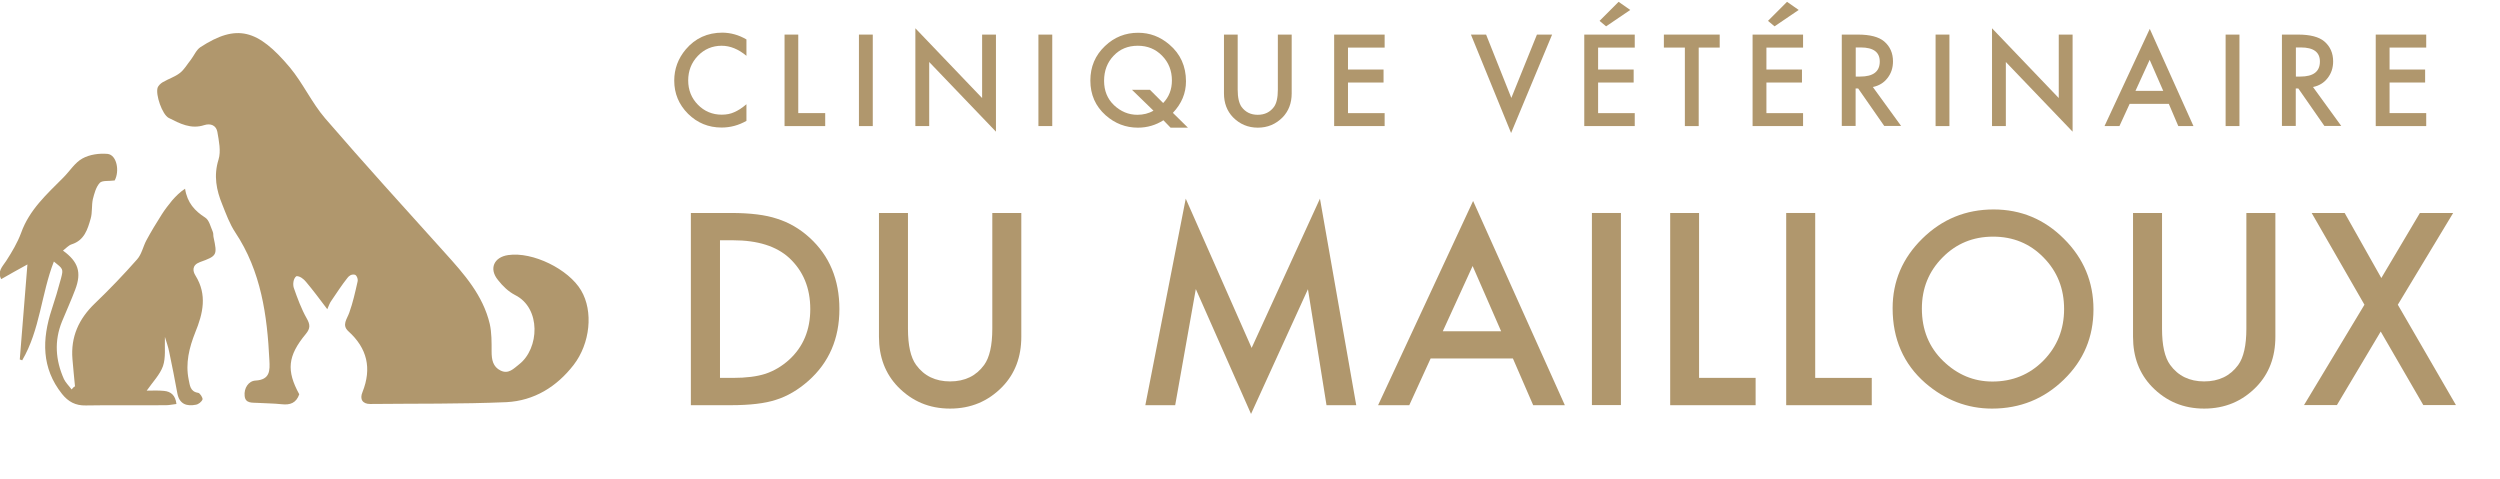 <?xml version="1.0" encoding="utf-8"?>
<!-- Generator: Adobe Illustrator 17.1.0, SVG Export Plug-In . SVG Version: 6.00 Build 0)  -->
<!DOCTYPE svg PUBLIC "-//W3C//DTD SVG 1.1//EN" "http://www.w3.org/Graphics/SVG/1.1/DTD/svg11.dtd">
<svg version="1.1" id="Calque_1" xmlns="http://www.w3.org/2000/svg" xmlns:xlink="http://www.w3.org/1999/xlink" x="0px" y="0px"
	 viewBox="675.1 76.5 2060.1 394.5" enable-background="new 675.1 76.5 2060.1 394.5" xml:space="preserve">
<g>
	<path fill="#B0976D" d="M944.8,331.3c-6.2-8.2-11.6-15.5-17.5-22.5c-1.8-2.3-5.2-5-8-4.7c-2.6,2-3,6.8-2.1,9.6
		c3,8.6,6.2,17.3,10.6,25.1c3,5.2,3.1,8.3-0.7,12.9c-15,18.1-16.1,30.2-5.4,49.7c-2.5,7.2-7.5,9-14.5,8.2
		c-6.5-0.7-13.1-0.7-19.6-1.1c-4.4-0.3-10.3,0.7-10.9-5.7c-0.7-6.3,3.1-12.4,9-12.7c12.1-0.7,11.8-8.5,11.4-16.5
		c-1.8-37.2-6.8-73.6-28.2-105.7c-4.5-6.8-7.5-15-10.6-22.8c-4.9-11.9-7.3-23.8-3.1-37.2c2.1-6.8,0.3-15.3-1-22.8
		c-1-5.2-5.4-7.2-10.8-5.5c-10.9,3.6-20.2-1.3-29.4-6c-5.2-2.8-10.9-19.1-9-24.9c0.7-1.8,2.5-3.4,4.1-4.4c4.7-2.8,10.1-4.4,14.3-7.7
		c3.6-2.8,6-7.2,9-10.9c2.6-3.4,4.4-8,7.8-10.3c30-19.5,47.3-14.8,73.7,16.6c10.9,13.1,18.1,29.2,29.2,42.1
		c32.3,37.4,65.6,74.1,98.7,110.8c15.8,17.5,31.3,34.9,36.9,58.6c1.6,7.3,1.5,15,1.5,22.6c0,6.7,1,12.7,7.5,15.8
		c6.5,3.1,10.6-1.6,15.2-5.2c16.6-12.9,18.3-46.3-3.4-57.1c-5.4-2.8-10.1-7.3-14-12.3c-7.7-9.3-3.4-18.9,8.3-20.6
		c20.2-3,49.9,11.6,60.2,29.2c10.1,17.1,7.5,43.5-6.2,61.3c-14,18.1-32.6,29.5-55.3,30.7c-37.5,1.6-75.1,1.1-112.4,1.5
		c-6.2,0-8.8-3.9-6.3-9.8c7.8-19.6,3.9-36.1-11.6-50.1c-5.7-5.2-1.1-10.1,0.7-15.3c3-8.3,4.9-17,6.8-25.4c0.7-2.3-0.7-5.4-2.1-5.9
		c-3-0.7-5,1-6.2,2.6c-4.7,5.9-8.8,12.3-13.1,18.6C946.9,325.9,946,328.5,944.8,331.3z"/>
	<path fill="#B0976D" d="M736.9,394.9c-0.7-7.5-1.5-15-2.1-22.5c-1.5-18.3,5.2-33.1,18.4-45.8c12.1-11.6,23.8-23.8,34.9-36.4
		c3.8-4.3,4.9-10.6,7.7-15.8c3.9-7.2,8.2-14.3,12.6-21.2c2.6-4.1,5.5-7.8,8.6-11.6c3-3.4,6.2-6.7,10.6-9.6
		c1.8,11.6,8,18.3,16.6,23.8c3.3,2.1,4.4,7.5,6.2,11.6c0.7,1.5,0.3,3.3,0.7,4.7c3.1,14.5,3,15.3-11.3,20.4
		c-6.7,2.5-5.9,7.5-3.6,11.1c9.8,15.8,6.2,31.2-0.2,46.8c-5,12.6-8.2,25.4-5.4,39c1,4.5,1.1,9.8,7.8,10.8c1.5,0.2,3.9,4.1,3.6,5.4
		c-0.7,2-3.4,4.1-5.5,4.4c-7.5,1.5-13.5-0.5-15.2-9.1c-2.1-11.4-4.3-22.8-6.7-34.1c-0.8-4.3-2.3-8.3-3.6-12.7
		c-0.3,8.8,0.8,17-1.6,24.1c-2.5,7-8.3,12.9-13.4,20.2c4.5,0,9.5-0.3,14.2,0.2c5.7,0.5,9.5,3.6,10.3,10.8c-3,0.3-5.7,1-8.6,1
		c-22,0.2-44-0.2-66.1,0.2c-8.5,0.2-14.5-3.1-19.6-9.5c-17-21.4-16.5-45-8.5-69.5c2.8-8.5,5.4-17.1,7.7-25.8c2-7.7,1.8-7.7-5.9-13.8
		c-10.4,26.7-11.4,56.4-26.1,81.4c-0.7-0.2-1.3-0.5-2-0.7c2.1-25.4,4.1-51,6.3-78.3c-8.2,4.5-15,8.3-21.6,12.1
		c-3.4-6.3,1-10.3,4.1-15c4.7-7.3,9.3-15,12.3-23.1c6.8-19.1,21.2-31.9,34.9-45.7c5.2-5.2,9.5-12.3,15.6-15.6
		c5.9-3.3,13.8-4.4,20.7-3.8c7.7,0.8,10.1,14.2,5.9,21.9c-4.9,0.7-10.3-0.2-12.3,2c-3.1,3.4-4.5,8.8-5.7,13.5
		c-1.1,5.2-0.3,10.9-1.8,16c-2.5,8.8-5.2,17.8-15.6,21.1c-2.6,0.8-4.7,3.3-7.2,5.2c12.6,9.1,15.5,17.9,10.1,32.1
		c-3.3,8.8-7.3,17.5-10.9,26.3c-6.5,16-5.4,31.8,1.6,47.5c1.5,3.1,4.3,5.7,6.3,8.5C735.5,395.7,736.1,395.2,736.9,394.9z"/>
</g>
<g>
	<path fill="#B0976D" d="M1290.2,109v13.5c-6.6-5.5-13.4-8.3-20.4-8.3c-7.7,0-14.3,2.8-19.6,8.3c-5.3,5.5-8,12.3-8,20.3
		c0,7.9,2.7,14.6,8,20c5.3,5.4,11.9,8.2,19.6,8.2c4,0,7.4-0.7,10.2-2c1.6-0.7,3.2-1.5,4.9-2.6c1.7-1.1,3.4-2.4,5.3-4v13.7
		c-6.5,3.7-13.3,5.5-20.5,5.5c-10.8,0-20-3.8-27.6-11.3c-7.6-7.6-11.4-16.7-11.4-27.4c0-9.6,3.2-18.2,9.5-25.7
		c7.8-9.2,17.9-13.8,30.3-13.8C1277.3,103.5,1283.9,105.3,1290.2,109z"/>
	<path fill="#B0976D" d="M1332.9,105v64.7h22.2v10.7h-33.5V105H1332.9z"/>
	<path fill="#B0976D" d="M1394.3,105v75.4h-11.4V105H1394.3z"/>
	<path fill="#B0976D" d="M1429.4,180.4V99.8l55,57.5V105h11.4v80l-55-57.4v52.8H1429.4z"/>
	<path fill="#B0976D" d="M1542.2,105v75.4h-11.4V105H1542.2z"/>
	<path fill="#B0976D" d="M1654,181.7h-14.3l-5.9-6.1c-6.3,4-13.3,6.1-21,6.1c-10,0-18.9-3.4-26.6-10.2c-8.4-7.5-12.6-17-12.6-28.6
		c0-11.4,4-20.8,12-28.4c7.7-7.4,16.9-11,27.4-11c9.6,0,18.1,3.2,25.7,9.7c9.1,7.7,13.7,17.9,13.7,30.3c0,9.8-3.6,18.4-10.8,26
		L1654,181.7z M1622.7,150.5l10.9,10.9c4.8-5,7.2-11.2,7.2-18.6c0-8.1-2.7-14.9-8.1-20.4s-12-8.2-20-8.2c-8.1,0-14.7,2.7-19.9,8.2
		c-5.2,5.4-7.9,12.3-7.9,20.7c0,8.1,2.7,14.8,8.1,20c5.6,5.3,12.1,8,19.3,8c4.9,0,9.4-1.1,13.3-3.4l-17.7-17.2H1622.7z"/>
	<path fill="#B0976D" d="M1695,105v45.4c0,6.5,1.1,11.2,3.2,14.2c3.2,4.3,7.6,6.5,13.3,6.5c5.8,0,10.2-2.2,13.4-6.5
		c2.1-2.9,3.2-7.6,3.2-14.2V105h11.4v48.5c0,7.9-2.5,14.5-7.4,19.6c-5.6,5.7-12.4,8.6-20.5,8.6s-14.9-2.9-20.5-8.6
		c-4.9-5.1-7.4-11.7-7.4-19.6V105H1695z"/>
	<path fill="#B0976D" d="M1816.1,115.7h-30.2v18.1h29.3v10.7h-29.3v25.2h30.2v10.7h-41.6V105h41.6V115.7z"/>
	<path fill="#B0976D" d="M1899.7,105l20.8,52.2l21.1-52.2h12.5l-33.8,81.1l-33.1-81.1H1899.7z"/>
	<path fill="#B0976D" d="M2022.2,115.7h-30.2v18.1h29.3v10.7h-29.3v25.2h30.2v10.7h-41.6V105h41.6V115.7z M2018.5,84.7l-19.9,13.5
		l-5.4-4.5l15.7-15.7L2018.5,84.7z"/>
	<path fill="#B0976D" d="M2074.9,115.7v64.7h-11.4v-64.7h-17.3V105h46v10.7H2074.9z"/>
	<path fill="#B0976D" d="M2160.9,115.7h-30.2v18.1h29.3v10.7h-29.3v25.2h30.2v10.7h-41.6V105h41.6V115.7z M2157.3,84.7l-19.9,13.5
		l-5.4-4.5l15.7-15.7L2157.3,84.7z"/>
	<path fill="#B0976D" d="M2218.4,148.2l23.3,32.1h-13.9l-21.5-30.9h-2.1v30.9h-11.4V105h13.3c10,0,17.2,1.9,21.6,5.6
		c4.9,4.2,7.3,9.7,7.3,16.5c0,5.3-1.5,9.9-4.6,13.8C2227.5,144.7,2223.4,147.2,2218.4,148.2z M2204.3,139.6h3.6
		c10.8,0,16.2-4.1,16.2-12.4c0-7.7-5.2-11.6-15.7-11.6h-4.1V139.6z"/>
	<path fill="#B0976D" d="M2281.5,105v75.4h-11.4V105H2281.5z"/>
	<path fill="#B0976D" d="M2316.6,180.4V99.8l55,57.5V105h11.4v80l-55-57.4v52.8H2316.6z"/>
	<path fill="#B0976D" d="M2462.3,162.1H2430l-8.4,18.3h-12.3l37.3-80.1l36,80.1h-12.5L2462.3,162.1z M2457.7,151.4l-11.2-25.6
		l-11.7,25.6H2457.7z"/>
	<path fill="#B0976D" d="M2520.5,105v75.4h-11.4V105H2520.5z"/>
	<path fill="#B0976D" d="M2581.1,148.2l23.3,32.1h-13.9l-21.5-30.9h-2.1v30.9h-11.4V105h13.3c10,0,17.2,1.9,21.6,5.6
		c4.9,4.2,7.3,9.7,7.3,16.5c0,5.3-1.5,9.9-4.6,13.8C2590.2,144.7,2586.1,147.2,2581.1,148.2z M2567,139.6h3.6
		c10.8,0,16.2-4.1,16.2-12.4c0-7.7-5.2-11.6-15.7-11.6h-4.1V139.6z"/>
	<path fill="#B0976D" d="M2674.4,115.7h-30.2v18.1h29.3v10.7h-29.3v25.2h30.2v10.7h-41.6V105h41.6V115.7z"/>
	<path fill="#B0976D" d="M1244.4,410.4V252h33.2c15.9,0,28.5,1.6,37.7,4.7c9.9,3.1,18.9,8.3,27,15.7c16.3,14.9,24.5,34.5,24.5,58.8
		c0,24.3-8.5,44-25.5,59.1c-8.5,7.5-17.5,12.8-26.9,15.7c-8.8,2.9-21.2,4.4-37.2,4.4H1244.4z M1268.3,387.9h10.8
		c10.7,0,19.7-1.1,26.8-3.4c7.1-2.4,13.5-6.2,19.3-11.4c11.8-10.7,17.6-24.7,17.6-41.9c0-17.4-5.8-31.4-17.4-42.2
		c-10.5-9.6-25.9-14.5-46.2-14.5h-10.8V387.9z"/>
	<path fill="#B0976D" d="M1423.3,252v95.4c0,13.6,2.2,23.6,6.7,29.8c6.6,9.1,16,13.6,28,13.6c12.1,0,21.5-4.5,28.1-13.6
		c4.4-6.1,6.7-16,6.7-29.8V252h23.9V354c0,16.7-5.2,30.4-15.6,41.2c-11.7,12-26,18-43.1,18s-31.3-6-43-18
		c-10.4-10.8-15.6-24.5-15.6-41.2V252H1423.3z"/>
	<path fill="#B0976D" d="M1618.9,410.4l33.3-170.2l54.3,123l56.3-123l29.9,170.2h-24.5l-15.3-95.6l-46.9,102.8l-45.5-102.9l-17,95.7
		H1618.9z"/>
	<path fill="#B0976D" d="M1921.8,371.9H1854l-17.6,38.5h-25.7l78.3-168.3l75.6,168.3h-26.1L1921.8,371.9z M1912.1,349.5l-23.5-53.8
		l-24.6,53.8H1912.1z"/>
	<path fill="#B0976D" d="M2010.8,252v158.3h-23.9V252H2010.8z"/>
	<path fill="#B0976D" d="M2075.2,252v135.9h46.6v22.5h-70.4V252H2075.2z"/>
	<path fill="#B0976D" d="M2170.9,252v135.9h46.6v22.5H2147V252H2170.9z"/>
	<path fill="#B0976D" d="M2234.7,330.5c0-22.3,8.2-41.4,24.5-57.4c16.3-16,35.8-24,58.7-24c22.6,0,41.9,8.1,58,24.2
		c16.2,16.1,24.3,35.5,24.3,58.1c0,22.8-8.1,42.1-24.4,57.9c-16.3,15.9-36.1,23.9-59.2,23.9c-20.4,0-38.8-7.1-55.1-21.2
		C2243.7,376.4,2234.7,355.8,2234.7,330.5z M2258.8,330.8c0,17.5,5.9,31.9,17.6,43.2c11.7,11.3,25.2,16.9,40.5,16.9
		c16.6,0,30.6-5.7,42-17.2c11.4-11.6,17.1-25.8,17.1-42.5c0-16.9-5.6-31-16.9-42.5c-11.2-11.5-25.1-17.2-41.6-17.2
		c-16.5,0-30.4,5.7-41.7,17.2C2264.5,300.1,2258.8,314.1,2258.8,330.8z"/>
	<path fill="#B0976D" d="M2456.7,252v95.4c0,13.6,2.2,23.6,6.7,29.8c6.6,9.1,16,13.6,28,13.6c12.1,0,21.5-4.5,28.1-13.6
		c4.4-6.1,6.7-16,6.7-29.8V252h23.9V354c0,16.7-5.2,30.4-15.6,41.2c-11.7,12-26,18-43.1,18s-31.3-6-43-18
		c-10.4-10.8-15.6-24.5-15.6-41.2V252H2456.7z"/>
	<path fill="#B0976D" d="M2623.5,327.6L2580,252h27.2l30.2,53.6l31.8-53.6h27.4l-45.6,75.6l47.9,82.7H2672l-35.1-60.6l-36.1,60.6
		h-27.1L2623.5,327.6z"/>
</g>
</svg>
